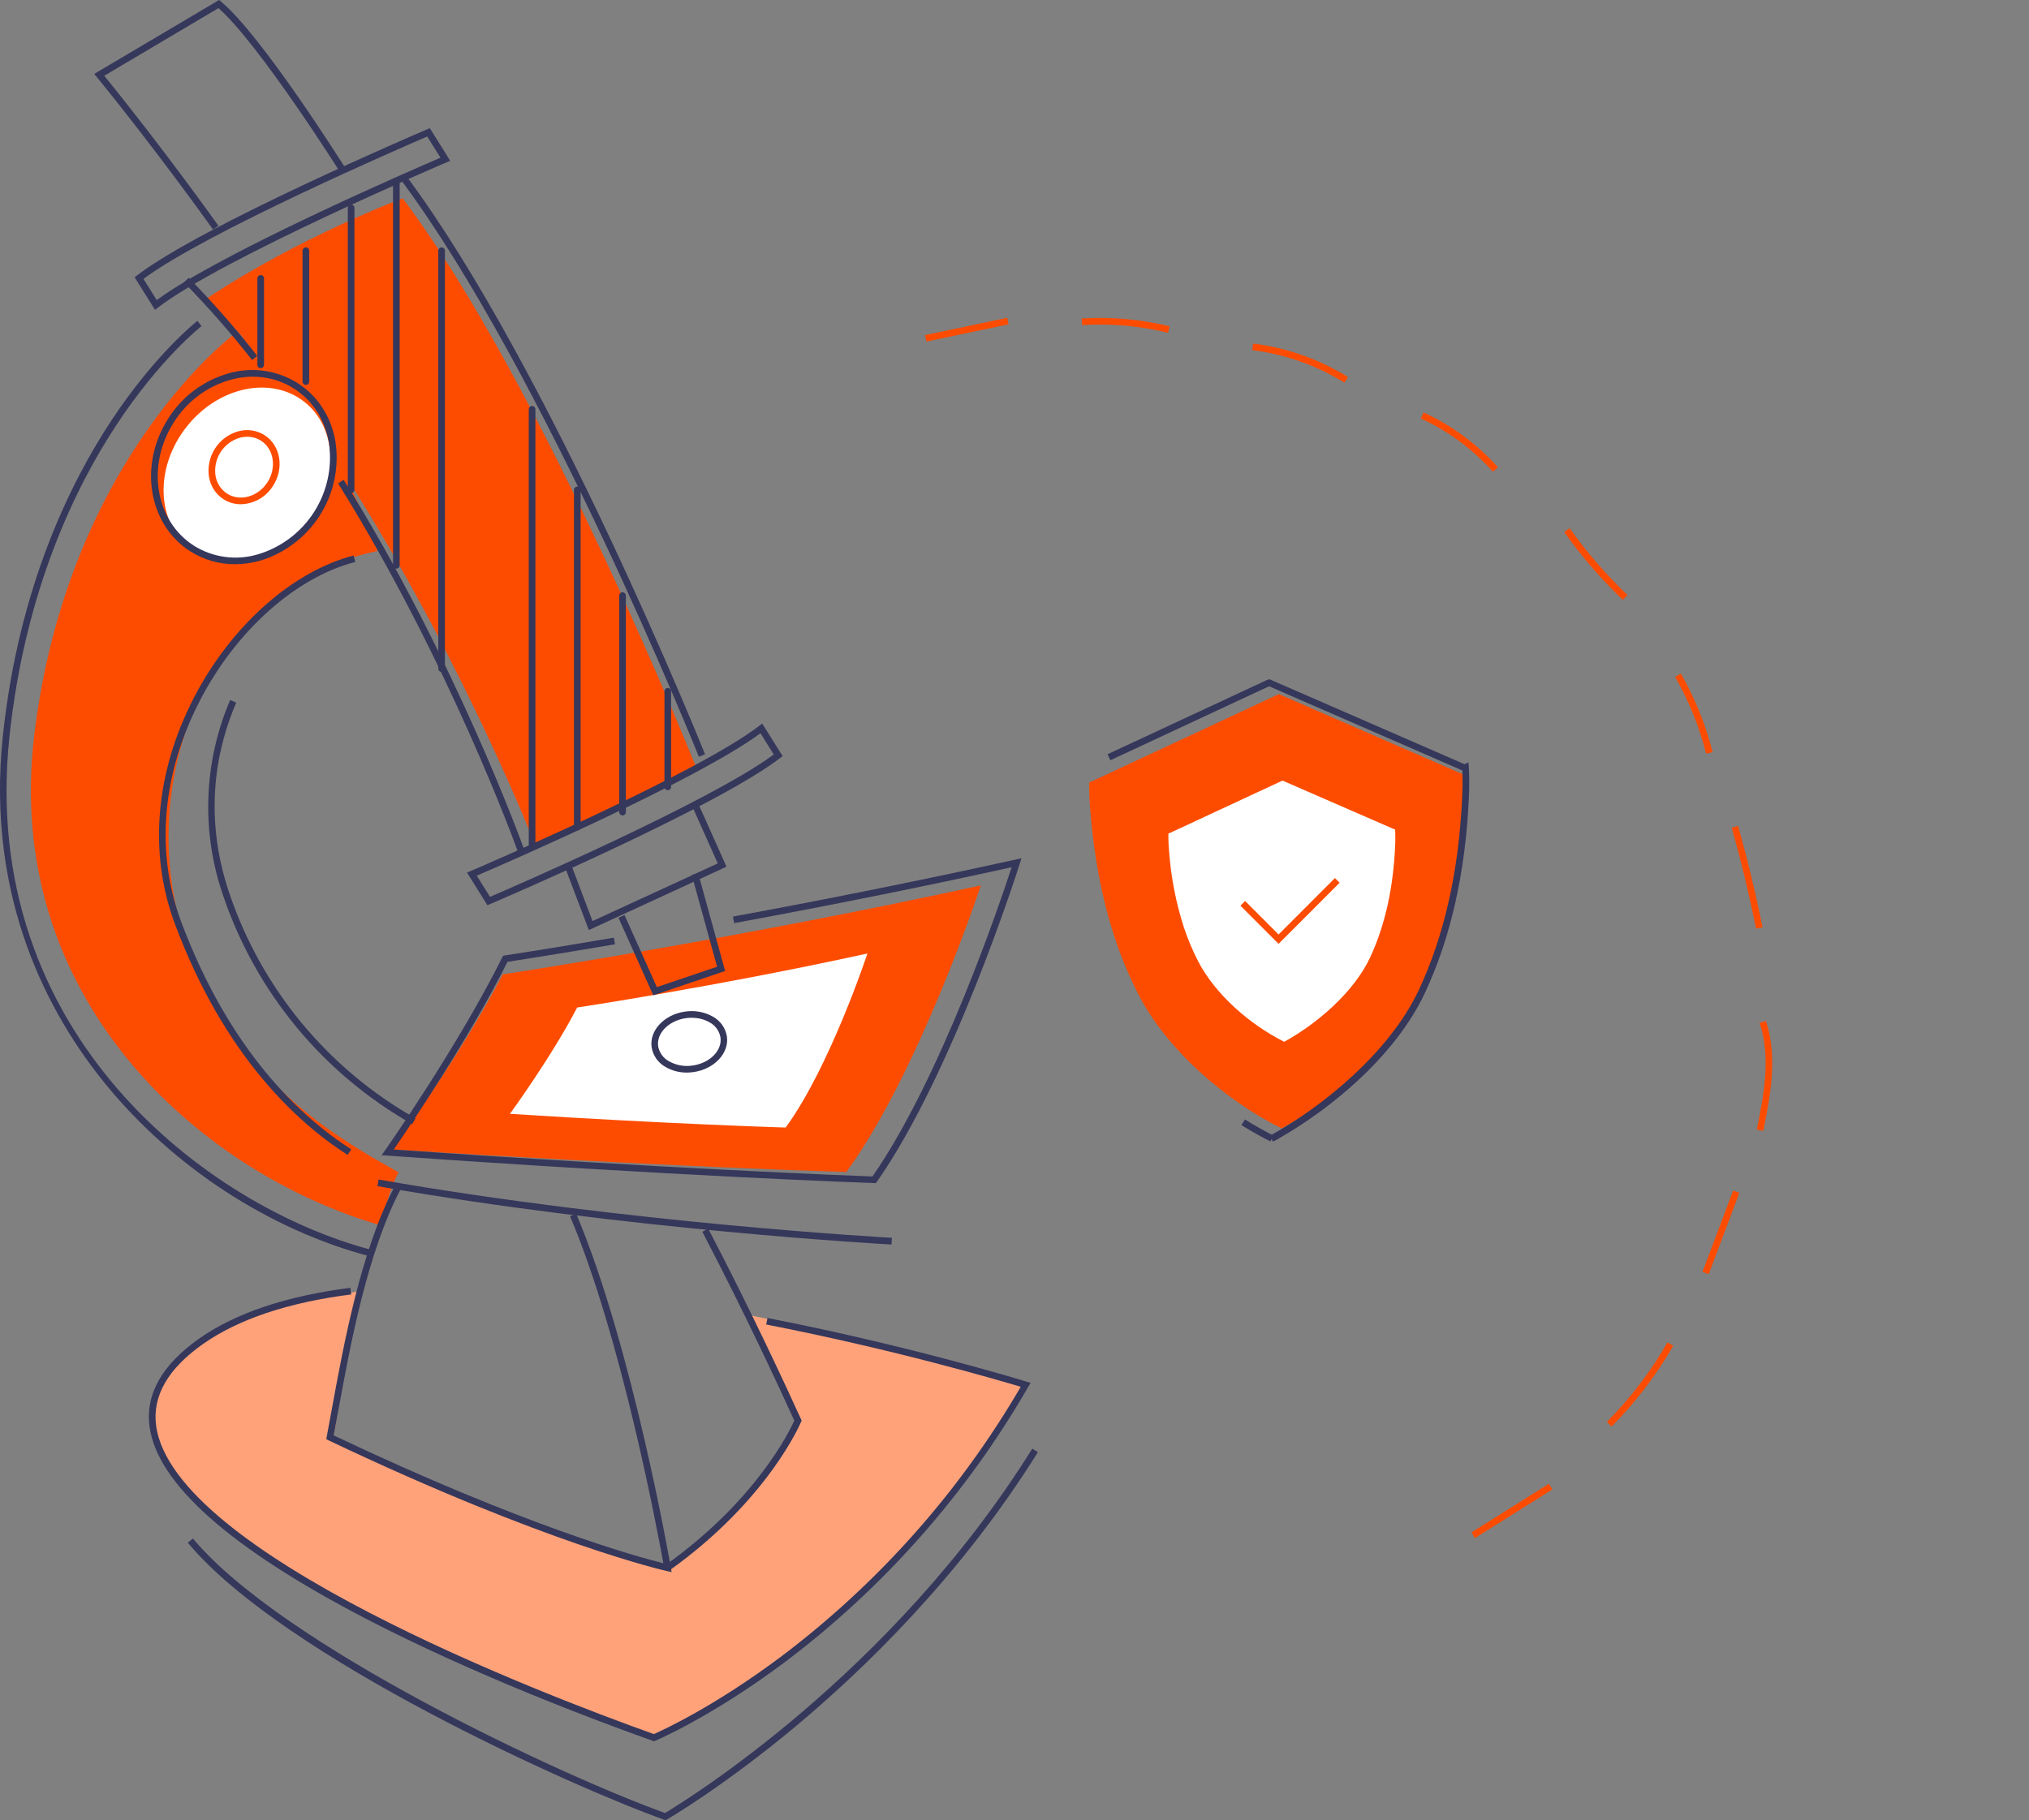 <svg width="224" height="201" viewBox="0 0 224 201" fill="none" xmlns="http://www.w3.org/2000/svg">
<rect x="0" y="0" width="224" height="201" fill="#808080" stroke="none"/>
<g clip-path="url(#clip0_298_3687)">
<path d="M111.194 35.094L102.129 37.003L102.28 37.719L111.345 35.81L111.194 35.094Z" fill="#FD4C00"/>
<path d="M119.46 35.901L119.415 35.17C122.676 34.965 125.948 35.255 129.122 36.03L128.95 36.742C125.847 35.986 122.648 35.702 119.46 35.901Z" fill="#FD4C00"/>
<path d="M138.248 38.663L138.338 37.935C142.058 38.398 145.632 39.66 148.817 41.637L148.429 42.258C145.334 40.338 141.861 39.112 138.248 38.663Z" fill="#FD4C00"/>
<path d="M156.854 46.208L157.157 45.541C160.279 46.974 163.073 49.036 165.364 51.597L164.817 52.087C162.594 49.601 159.883 47.599 156.854 46.208Z" fill="#FD4C00"/>
<path d="M173.36 59.679C173.133 59.374 172.909 59.066 172.69 58.755L173.285 58.329C175.177 60.985 177.316 63.456 179.673 65.708L179.159 66.243C177.047 64.22 175.107 62.025 173.36 59.679Z" fill="#FD4C00"/>
<path d="M188.357 83.232C187.606 80.26 186.454 77.405 184.933 74.744L185.572 74.377C187.126 77.096 188.303 80.014 189.071 83.051L188.357 83.232Z" fill="#FD4C00"/>
<path d="M193.866 102.55C193.116 98.818 192.212 95.063 191.179 91.396L191.882 91.197C192.923 94.886 193.83 98.654 194.582 102.405L193.866 102.55Z" fill="#FD4C00"/>
<path d="M193.949 124.735C194.697 121.017 195.548 116.801 194.263 112.962L194.956 112.729C196.303 116.752 195.397 121.259 194.667 124.878L193.949 124.735Z" fill="#FD4C00"/>
<path d="M192.025 131.722L191.34 131.464L187.955 140.445L188.639 140.704L192.025 131.722Z" fill="#FD4C00"/>
<path d="M177.392 157.013C179.997 154.393 182.248 151.444 184.088 148.239L184.723 148.606C182.85 151.865 180.56 154.865 177.911 157.53L177.392 157.013Z" fill="#FD4C00"/>
<path d="M170.991 163.848L162.445 169.218L162.834 169.838L171.38 164.469L170.991 163.848Z" fill="#FD4C00"/>
<path d="M82.581 145.197C84.776 149.752 87.893 155.575 88.478 156.866C88.478 156.866 85.064 165.276 74.088 173.113C74.088 173.113 61.182 170.302 36.812 158.714C37.544 154.901 38.508 147.731 39.739 142.581C33.107 143.572 25.748 145.51 22.19 148.126C-0.882 165.084 57.882 186.698 72.197 191.884C72.197 191.884 97.698 180.289 113.224 152.922C113.224 152.922 97.986 148.241 82.581 145.197Z" fill="#FFA27A"/>
<path d="M59.068 93.271C59.068 93.271 51.751 74.375 39.24 54.274L29.727 40.621C27.335 37.588 22.773 32.999 22.773 32.999C33.123 26.105 44.455 21.902 44.455 21.902C59.963 42.459 76.896 84.843 76.896 84.843L59.068 93.271Z" fill="#FD4C00"/>
<path d="M42.656 133.06C42.962 131.809 43.409 130.598 43.99 129.448L41.063 127.784C35.604 124.489 26.245 118.753 20.833 104.749C14.364 88.014 22.196 64.96 41.668 60.84C41.668 60.84 35.007 41.964 25.991 36.788C25.991 36.788 7.525 50.399 3.795 81.063C0.244 110.141 21.913 129.421 41.912 135.279C42.113 134.525 42.361 133.784 42.656 133.06Z" fill="#FD4C00"/>
<path d="M43.289 126.925C43.289 126.925 50.85 116.569 55.509 107.59C55.509 107.59 80.574 103.819 108.285 97.772C108.285 97.772 101.494 118.37 93.44 129.417C93.44 129.421 72.932 128.821 43.289 126.925Z" fill="#FD4C00"/>
<path d="M56.297 122.995C56.297 122.995 60.887 116.705 63.717 111.255C63.717 111.255 78.935 108.966 95.76 105.293C95.76 105.293 91.638 117.799 86.735 124.508C86.747 124.508 74.29 124.144 56.297 122.995Z" fill="white"/>
<path d="M33.998 57.678C37.475 53.21 37.282 47.242 33.568 44.347C29.853 41.453 24.023 42.728 20.546 47.196C17.069 51.663 17.261 57.632 20.976 60.526C24.691 63.421 30.52 62.145 33.998 57.678Z" fill="white"/>
<path d="M28.78 40.651C28.683 40.651 28.59 40.612 28.521 40.544C28.453 40.475 28.414 40.382 28.414 40.285V30.742C28.414 30.645 28.453 30.552 28.521 30.483C28.59 30.415 28.683 30.376 28.78 30.376C28.877 30.376 28.97 30.415 29.039 30.483C29.107 30.552 29.146 30.645 29.146 30.742V40.285C29.146 40.382 29.107 40.475 29.039 40.544C28.97 40.612 28.877 40.651 28.78 40.651Z" fill="#35375B"/>
<path d="M33.768 42.506C33.671 42.506 33.578 42.467 33.51 42.399C33.441 42.33 33.402 42.237 33.402 42.14V27.684C33.402 27.587 33.441 27.494 33.51 27.425C33.578 27.356 33.671 27.318 33.768 27.318C33.865 27.318 33.958 27.356 34.027 27.425C34.096 27.494 34.134 27.587 34.134 27.684V42.14C34.134 42.237 34.096 42.33 34.027 42.399C33.958 42.467 33.865 42.506 33.768 42.506Z" fill="#35375B"/>
<path d="M38.764 54.458C38.667 54.458 38.574 54.419 38.506 54.35C38.437 54.282 38.398 54.189 38.398 54.092V22.959C38.398 22.862 38.437 22.769 38.506 22.7C38.574 22.631 38.667 22.593 38.764 22.593C38.861 22.593 38.954 22.631 39.023 22.7C39.092 22.769 39.13 22.862 39.13 22.959V54.092C39.13 54.189 39.092 54.282 39.023 54.35C38.954 54.419 38.861 54.458 38.764 54.458Z" fill="#35375B"/>
<path d="M43.757 62.792C43.66 62.792 43.566 62.754 43.498 62.685C43.429 62.617 43.391 62.523 43.391 62.426V20.179C43.391 20.082 43.429 19.989 43.498 19.92C43.566 19.852 43.66 19.813 43.757 19.813C43.853 19.813 43.947 19.852 44.015 19.92C44.084 19.989 44.122 20.082 44.122 20.179V62.431C44.121 62.527 44.082 62.619 44.014 62.687C43.945 62.755 43.853 62.792 43.757 62.792Z" fill="#35375B"/>
<path d="M48.753 74.195C48.656 74.194 48.563 74.156 48.495 74.087C48.426 74.019 48.387 73.926 48.387 73.829V27.684C48.387 27.587 48.425 27.494 48.494 27.425C48.562 27.356 48.656 27.318 48.753 27.318C48.85 27.318 48.943 27.356 49.011 27.425C49.08 27.494 49.118 27.587 49.118 27.684V73.829C49.118 73.926 49.08 74.019 49.011 74.088C48.943 74.156 48.85 74.195 48.753 74.195Z" fill="#35375B"/>
<path d="M58.741 93.93C58.644 93.93 58.551 93.891 58.482 93.822C58.413 93.754 58.375 93.66 58.375 93.564V45.198C58.375 45.1 58.413 45.007 58.482 44.939C58.551 44.87 58.644 44.831 58.741 44.831C58.838 44.831 58.931 44.87 59 44.939C59.068 45.007 59.107 45.1 59.107 45.198V93.564C59.107 93.66 59.068 93.754 59 93.822C58.931 93.891 58.838 93.93 58.741 93.93Z" fill="#35375B"/>
<path d="M63.733 91.707C63.636 91.707 63.543 91.668 63.474 91.599C63.406 91.531 63.367 91.438 63.367 91.341V54.092C63.367 53.995 63.406 53.901 63.474 53.833C63.543 53.764 63.636 53.726 63.733 53.726C63.83 53.726 63.923 53.764 63.992 53.833C64.06 53.901 64.099 53.995 64.099 54.092V91.348C64.097 91.444 64.058 91.535 63.989 91.602C63.921 91.669 63.829 91.707 63.733 91.707Z" fill="#35375B"/>
<path d="M68.729 90.04C68.632 90.04 68.539 90.001 68.471 89.932C68.402 89.864 68.363 89.77 68.363 89.673V65.767C68.363 65.67 68.402 65.577 68.471 65.509C68.539 65.44 68.632 65.401 68.729 65.401C68.826 65.401 68.919 65.44 68.988 65.509C69.056 65.577 69.095 65.67 69.095 65.767V89.673C69.095 89.77 69.056 89.864 68.988 89.932C68.919 90.001 68.826 90.04 68.729 90.04Z" fill="#35375B"/>
<path d="M73.721 87.26C73.624 87.26 73.531 87.221 73.463 87.152C73.394 87.084 73.356 86.991 73.356 86.894V76.33C73.356 76.233 73.394 76.14 73.463 76.072C73.531 76.003 73.624 75.964 73.721 75.964C73.818 75.964 73.911 76.003 73.98 76.072C74.049 76.14 74.087 76.233 74.087 76.33V86.894C74.087 86.991 74.049 87.084 73.98 87.152C73.911 87.221 73.818 87.26 73.721 87.26Z" fill="#35375B"/>
<path d="M77.155 83.567C76.987 83.145 60.047 40.983 44.168 19.732L44.753 19.295C60.691 40.622 77.665 82.871 77.835 83.293L77.155 83.567Z" fill="#35375B"/>
<path d="M27.828 39.753C25.48 36.762 22.971 33.901 20.312 31.184L20.834 30.671C23.511 33.407 26.035 36.287 28.396 39.299L27.828 39.753Z" fill="#35375B"/>
<path d="M57.135 93.942C57.062 93.737 49.676 73.209 37.324 53.371L37.946 52.986C50.34 72.889 57.752 93.5 57.825 93.695L57.135 93.942Z" fill="#35375B"/>
<path d="M17.112 34.21L14.863 30.618L15.127 30.415C22.249 24.936 46.15 14.712 47.163 14.275L47.45 14.153L49.704 17.751L49.309 17.919C49.065 18.024 24.481 28.543 17.432 33.966L17.112 34.21ZM15.836 30.794L17.3 33.141C24.361 27.933 45.37 18.815 48.628 17.414L47.165 15.073C44.409 16.257 22.776 25.646 15.836 30.796V30.794Z" fill="#35375B"/>
<path d="M53.81 99.956L51.559 96.359L51.951 96.19C52.195 96.085 76.779 85.566 83.829 80.143L84.148 79.899L86.399 83.492L86.136 83.694C79.011 89.173 55.125 99.402 54.098 99.834L53.81 99.956ZM52.632 96.695L54.095 99.036C56.849 97.852 78.487 88.463 85.421 83.313L83.958 80.966C76.899 86.176 55.891 95.294 52.632 96.695Z" fill="#35375B"/>
<path d="M23.519 25.351C23.461 25.268 17.453 16.809 10.675 8.491L10.406 8.161L24.19 0L24.39 0.166C28.883 3.893 37.844 18.112 38.225 18.715L37.605 19.105C37.515 18.961 28.58 4.803 24.117 0.896L11.509 8.366C18.192 16.594 24.058 24.85 24.117 24.936L23.519 25.351Z" fill="#35375B"/>
<path d="M65.009 102.701L62.434 95.909L63.119 95.648L65.414 101.708L79.242 95.343L76.522 89.263L77.188 88.965L80.205 95.704L65.009 102.701Z" fill="#35375B"/>
<path d="M72.123 109.911L68.281 101.347L68.947 101.046L72.518 109.003L79.167 106.75L76.37 96.614L77.074 96.419L80.055 107.221L72.123 109.911Z" fill="#35375B"/>
<path d="M96.689 130.642H96.489C96.27 130.642 74.159 129.844 42.779 127.608L42.133 127.562L42.506 127.032C42.587 126.92 50.584 115.498 55.455 105.704L55.541 105.533L55.729 105.506C55.775 105.506 60.392 104.798 67.771 103.539L67.893 104.271C61.341 105.389 56.963 106.067 56.026 106.211C51.728 114.805 45.096 124.577 43.472 126.935C72.922 129.021 94.057 129.829 96.319 129.912C103.929 118.961 110.483 99.441 111.685 95.763C102.07 97.884 91.765 99.961 81.049 101.935L80.915 101.215C91.855 99.199 102.365 97.066 112.151 94.911L112.768 94.774L112.578 95.377C112.507 95.607 105.304 118.38 96.806 130.495L96.689 130.642Z" fill="#35375B"/>
<path d="M98.424 137.427C98.133 137.412 69.1 135.809 41.672 130.979L41.799 130.247C69.181 135.069 98.172 136.668 98.463 136.685L98.424 137.427Z" fill="#35375B"/>
<path d="M74.148 173.597L73.619 173.482C73.49 173.453 60.394 170.529 36.263 159.043L36.02 158.924L36.071 158.645C36.237 157.767 36.41 156.82 36.593 155.822C37.964 148.329 39.842 138.066 43.63 130.883L44.276 131.225C40.542 138.303 38.666 148.507 37.315 155.953C37.149 156.849 36.993 157.703 36.842 158.504C58.006 168.554 70.563 171.964 73.231 172.62C72.57 168.959 68.597 147.682 62.933 134.303L63.609 134.017C69.831 148.705 74.007 172.801 74.048 173.043L74.148 173.597Z" fill="#35375B"/>
<path d="M73.907 173.414L73.481 172.816C83.481 165.689 87.186 157.999 87.693 156.869C86.154 153.484 82.227 144.99 77.537 136.014L78.186 135.674C82.957 144.8 86.937 153.427 88.43 156.715L88.496 156.857L88.437 157.003C88.396 157.088 84.852 165.604 73.907 173.414Z" fill="#35375B"/>
<path d="M45.513 124.132C35.687 118.575 28.254 109.588 24.634 98.891C22.198 91.848 22.475 84.149 25.409 77.299L26.08 77.59C24.058 82.263 22.285 89.712 25.326 98.655C28.887 109.182 36.203 118.026 45.874 123.493L45.513 124.132Z" fill="#35375B"/>
<path d="M38.374 127.532C32.666 123.871 24.715 116.466 19.327 102.071C16.378 94.213 17.131 85.312 21.424 77.013C25.522 69.108 32.271 63.102 39.04 61.34L39.225 62.05C32.652 63.758 26.078 69.616 22.073 77.353C17.87 85.463 17.136 94.152 20.012 101.815C25.342 116.022 33.154 123.319 38.781 126.917L38.374 127.532Z" fill="#35375B"/>
<path d="M40.846 138.733C29.801 135.823 19.174 128.907 11.688 119.757C5.447 112.13 -1.593 99.255 0.319 81.231C2.063 64.801 7.805 53.23 12.308 46.416C17.198 39.021 21.752 35.46 21.796 35.433L22.245 36.011C22.201 36.048 17.723 39.553 12.898 46.858C8.444 53.591 2.773 65.043 1.046 81.309C-2.449 114.258 23.043 133.295 41.031 138.025L40.846 138.733Z" fill="#35375B"/>
<path d="M25.949 62.304C24.187 62.313 22.461 61.812 20.978 60.862C16.373 57.901 15.294 51.343 18.573 46.218C20.093 43.796 22.456 42.023 25.205 41.239C26.486 40.863 27.832 40.764 29.154 40.948C30.477 41.133 31.744 41.597 32.873 42.311C35.125 43.756 36.588 46.074 37.047 48.847C37.451 51.673 36.825 54.551 35.283 56.954C33.742 59.356 31.388 61.124 28.651 61.933C27.771 62.178 26.862 62.302 25.949 62.304ZM21.38 60.242C22.422 60.898 23.592 61.324 24.812 61.492C26.032 61.661 27.273 61.567 28.454 61.218C31.017 60.458 33.222 58.801 34.666 56.55C36.11 54.298 36.698 51.603 36.322 48.954C35.905 46.389 34.542 44.249 32.481 42.926C30.42 41.603 27.91 41.252 25.407 41.95C22.831 42.686 20.619 44.35 19.197 46.621C16.136 51.392 17.114 57.504 21.392 60.245L21.38 60.242Z" fill="#35375B"/>
<path d="M26.586 55.68C25.907 55.684 25.243 55.492 24.671 55.126C24.241 54.846 23.875 54.476 23.599 54.043C23.322 53.61 23.14 53.123 23.066 52.615C22.91 51.54 23.148 50.445 23.734 49.53C24.321 48.616 25.217 47.944 26.259 47.638C26.752 47.494 27.27 47.456 27.778 47.528C28.287 47.599 28.774 47.779 29.208 48.053C30.976 49.188 31.403 51.697 30.145 53.647C29.767 54.256 29.244 54.76 28.623 55.115C28.001 55.47 27.301 55.664 26.586 55.68ZM27.293 48.229C27.009 48.229 26.726 48.268 26.452 48.344C25.586 48.604 24.842 49.165 24.353 49.926C23.865 50.687 23.664 51.597 23.788 52.493C23.846 52.9 23.99 53.29 24.21 53.636C24.431 53.983 24.723 54.279 25.066 54.504C26.493 55.422 28.496 54.858 29.53 53.247C30.564 51.636 30.24 49.586 28.813 48.663C28.356 48.374 27.824 48.223 27.283 48.229H27.293Z" fill="#FD4C00"/>
<path d="M75.824 118.438C75.022 118.446 74.231 118.244 73.531 117.853C73.113 117.632 72.752 117.318 72.475 116.934C72.199 116.551 72.015 116.108 71.938 115.642C71.672 113.801 73.324 112.034 75.614 111.707C76.659 111.541 77.73 111.727 78.658 112.237C79.076 112.458 79.437 112.772 79.713 113.156C79.989 113.539 80.174 113.982 80.251 114.448C80.514 116.288 78.865 118.055 76.573 118.382C76.325 118.419 76.074 118.438 75.824 118.438ZM76.365 112.383C76.149 112.384 75.933 112.4 75.719 112.43C73.826 112.703 72.455 114.097 72.66 115.537C72.724 115.894 72.87 116.232 73.086 116.524C73.303 116.815 73.583 117.053 73.907 117.218C74.692 117.645 75.597 117.801 76.48 117.66C78.373 117.387 79.746 115.993 79.539 114.553C79.476 114.197 79.332 113.859 79.118 113.568C78.904 113.276 78.626 113.038 78.304 112.871C77.711 112.545 77.042 112.38 76.365 112.393V112.383Z" fill="#35375B"/>
<path d="M72.2 192.277L72.066 192.231C65.3 189.82 52.197 184.863 40.442 178.769C25.422 170.976 17.37 163.834 16.514 157.552C16.026 153.986 17.868 150.718 21.98 147.819C25.99 144.995 31.608 143.109 38.676 142.206L38.769 142.938C31.82 143.821 26.312 145.666 22.4 148.419C18.529 151.143 16.79 154.184 17.239 157.45C19.151 171.493 59.592 186.981 72.185 191.487C73.107 191.081 78.891 188.443 86.31 182.869C96.987 174.806 105.954 164.7 112.69 153.137C110.334 152.429 98.804 149.037 84.588 146.257L84.73 145.539C100.653 148.651 113.219 152.534 113.344 152.573L113.783 152.708L113.544 153.096C106.734 164.921 97.615 175.253 86.73 183.477C78.598 189.578 72.402 192.197 72.339 192.224L72.2 192.277Z" fill="#35375B"/>
<path d="M73.486 201L73.327 200.944C63.454 197.424 31.345 183.064 20.734 170.358L21.295 169.887C31.184 181.729 62 196.097 73.42 200.199C75.462 198.979 98.402 184.95 113.964 159.963L114.583 160.351C106.048 174.036 95.372 184.335 87.921 190.564C79.842 197.315 73.693 200.88 73.632 200.915L73.486 201Z" fill="#35375B"/>
<path d="M123.078 103.57C123.774 105.683 124.628 107.74 125.635 109.723C128.806 115.942 135.255 121.474 141.489 124.611L141.443 124.635C147.568 121.286 154.307 115.456 157.27 109.132C160.234 102.809 161.532 95.806 161.851 88.829C161.912 87.742 161.912 86.652 161.851 85.566L161.754 85.609L141.192 76.65L141.055 76.706L120.351 86.366L120.256 86.325C120.234 87.413 120.272 88.501 120.371 89.585C120.749 94.327 121.591 99.065 123.078 103.57Z" fill="#FD4C00"/>
<path d="M140.533 126.063L140.382 125.777L140.25 126.038C139.184 125.501 138.108 124.896 137.052 124.24L137.44 123.617C138.416 124.227 139.416 124.791 140.406 125.296C145.911 122.241 153.38 116.266 156.641 109.313C159.436 103.345 161.044 96.224 161.417 88.145C161.458 87.225 161.493 86.151 161.441 85.077L140.104 75.781L122.583 83.95L122.273 83.286L139.816 75.115L140.121 74.995L161.685 84.389L162.119 84.179L162.156 84.721C162.22 85.875 162.22 87.032 162.156 88.187C161.78 96.36 160.151 103.575 157.314 109.632C154.063 116.574 146.984 122.404 141.201 125.702H141.226L140.533 126.063Z" fill="#35375B"/>
<path d="M130.689 102.38C131.111 103.65 131.629 104.887 132.238 106.08C134.146 109.821 138.024 113.157 141.775 115.039L141.746 115.054C145.431 113.04 149.485 109.531 151.259 105.728C153.032 101.926 153.822 97.711 154.017 93.513C154.053 92.862 154.053 92.211 154.017 91.56L153.961 91.587L141.592 86.198L141.509 86.232L129.05 92.029L128.992 92.004C128.979 92.656 129.003 93.308 129.062 93.957C129.265 96.816 129.811 99.641 130.689 102.37V102.38Z" fill="white"/>
<path d="M141.154 104.224L136.941 100.009L137.461 99.492L141.154 103.189L147.376 96.961L147.893 97.478L141.154 104.224Z" fill="#FD4C00"/>
</g>
<defs>
<clipPath id="clip0_298_3687">
<rect width="224" height="201" fill="white"/>
</clipPath>
</defs>
</svg>
